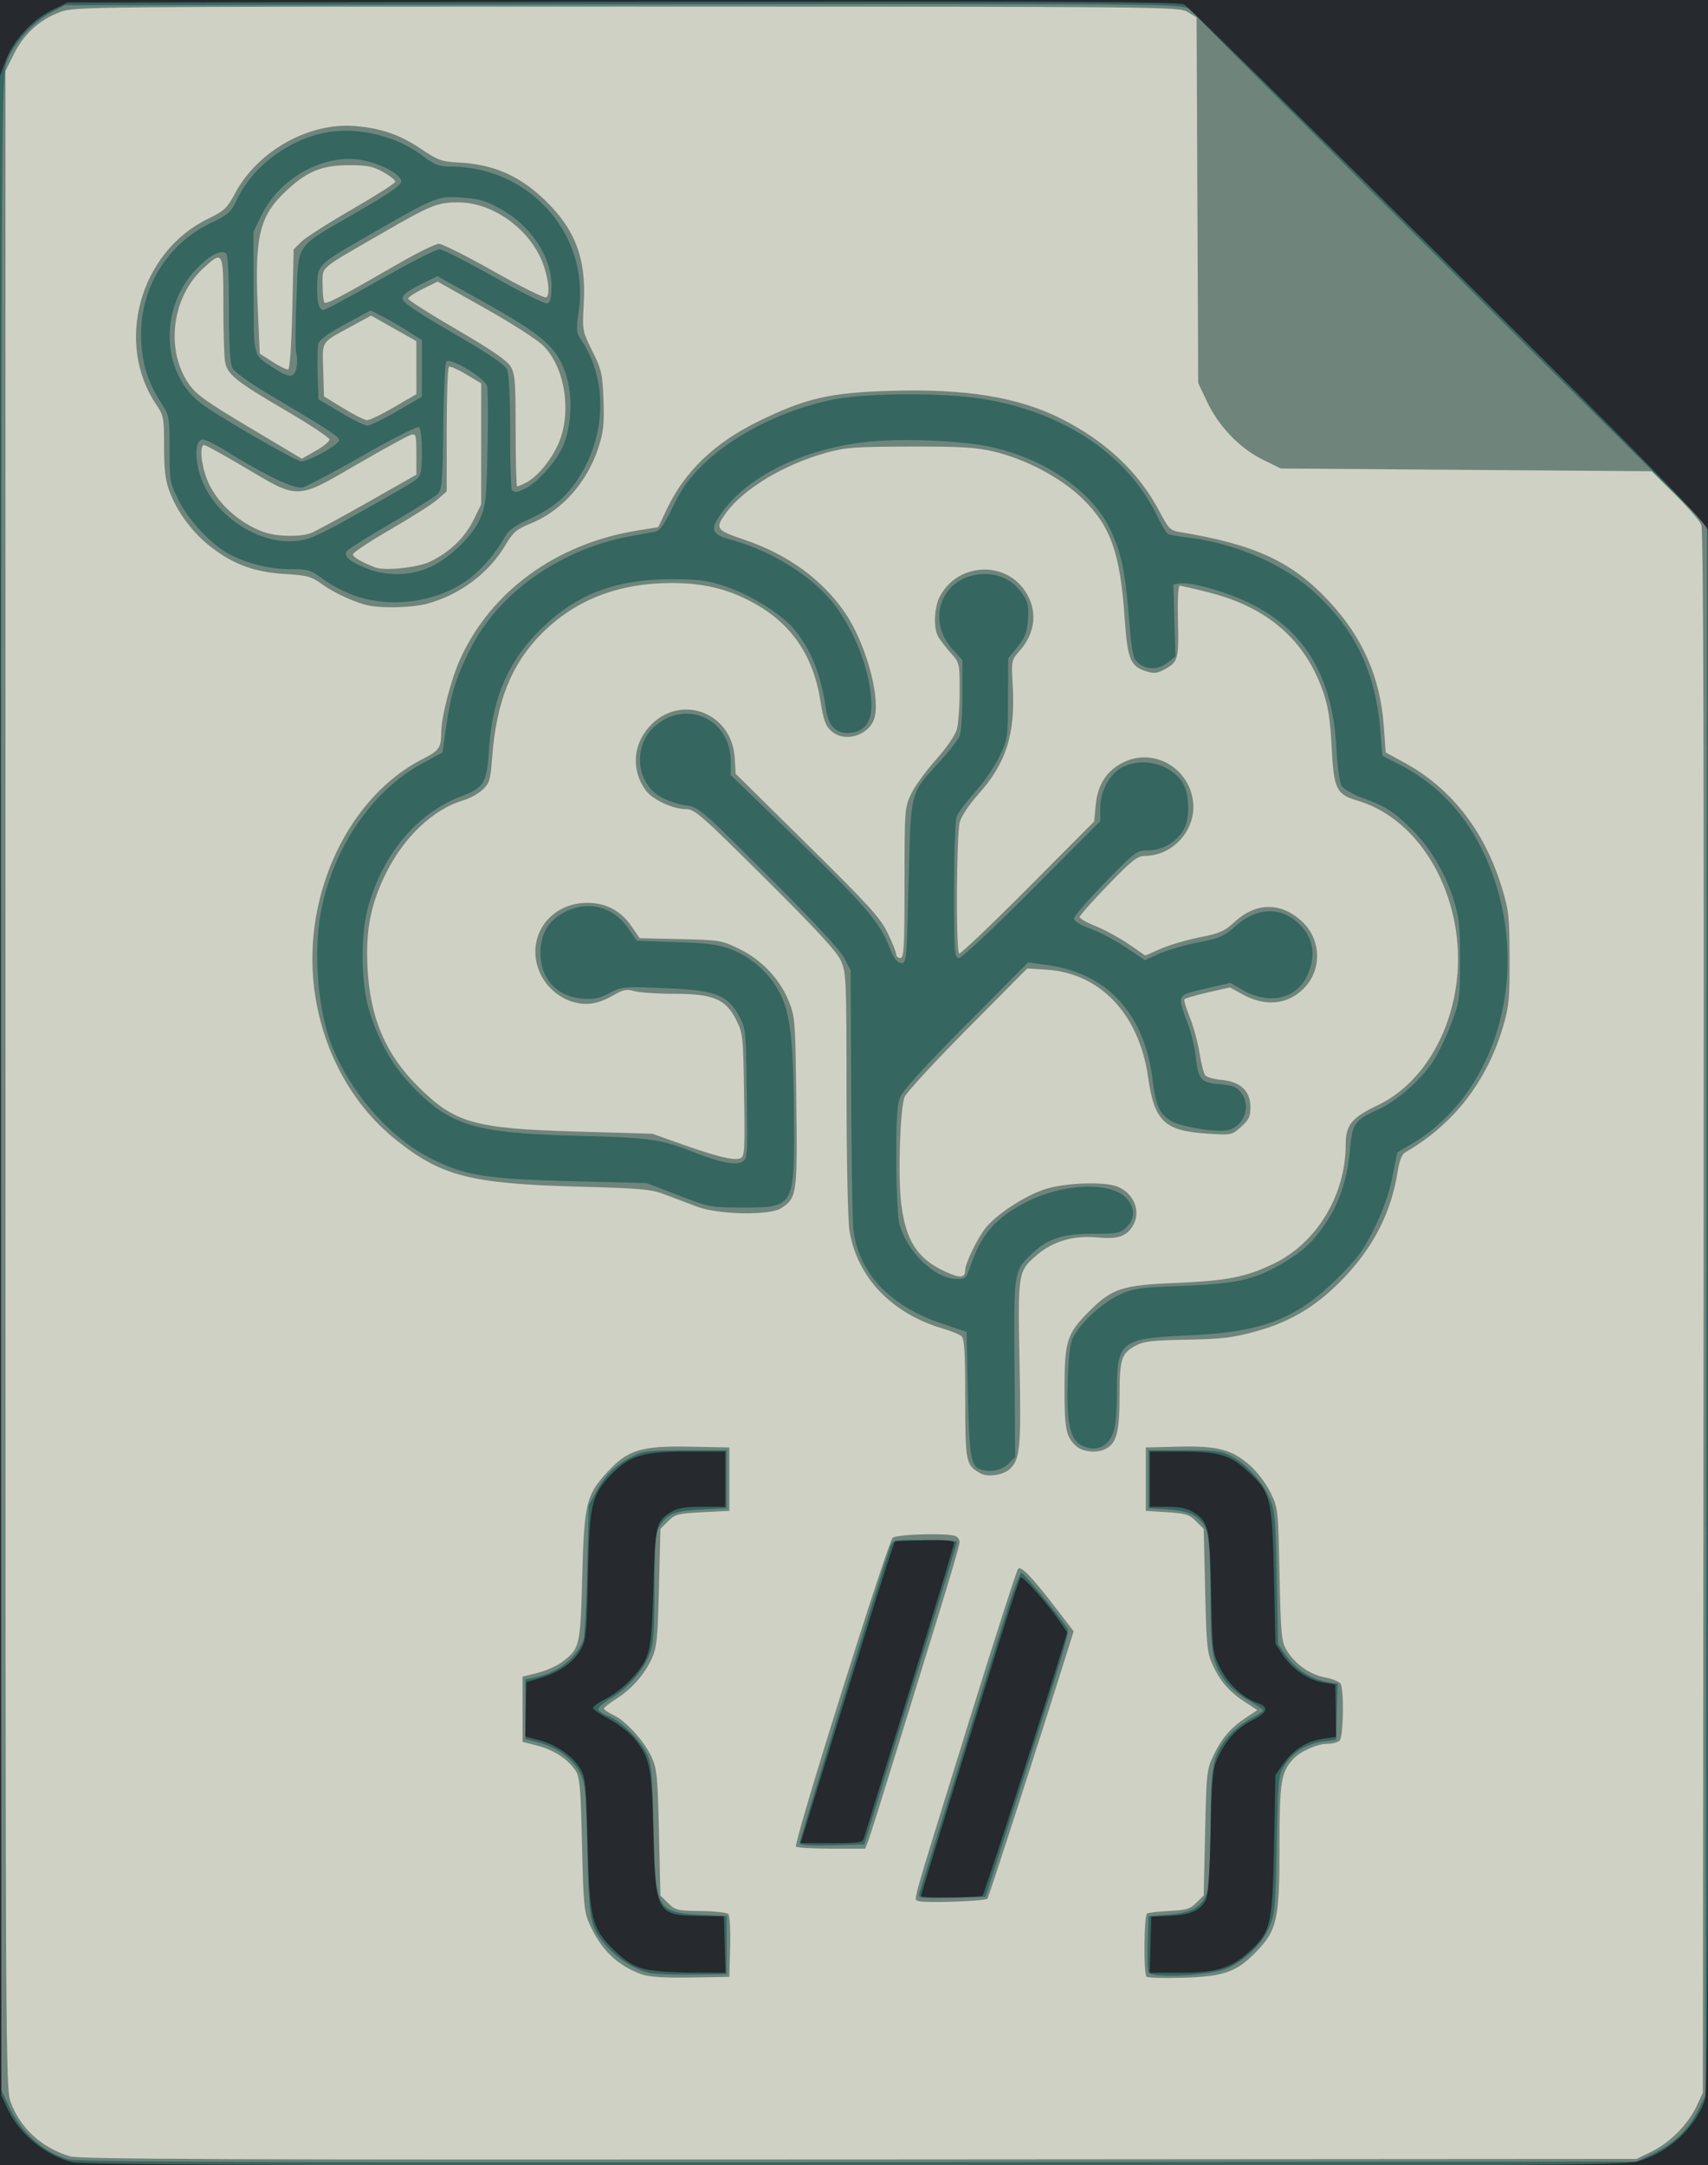 <svg width="218.5mm" height="277mm" viewBox="0 0 218.5 277" xml:space="preserve" xmlns="http://www.w3.org/2000/svg">
    <path style="display:inline;fill:#d0d1c5" d="M-69.47 159.906V-20.716h361.244v361.244H-69.471Z" transform="translate(3.852 -20.065)"/>
    <path style="fill:#6f857c" d="M-69.47 159.906V-20.716h361.244v361.244H-69.471Zm276.98 135.371c2.322-1.14 4.634-3.503 5.714-5.84l.762-1.65.092-99.835c.065-69.583-.02-100.11-.28-100.742-.205-.498-1.719-2.245-3.363-3.88l-2.99-2.976-23.725-.176-23.725-.176-2.317-1.141c-2.93-1.443-5.62-4.242-7.12-7.411l-1.13-2.384-.103-23.386-.102-23.385-1.132-.69c-1.114-.68-2.272-.69-71.763-.692-69.862-.002-70.651.006-72.524.707-2.605.974-4.585 2.78-5.87 5.352l-1.083 2.166v129.057c0 125.766.017 129.1.668 130.813 1.282 3.373 3.897 5.769 7.547 6.912 1.22.382 19.393.454 100.97.4l99.483-.066zM78.238 272.644c-3.103-1.119-5.18-3.114-6.656-6.395-.718-1.598-.8-2.458-.98-10.228-.167-7.228-.287-8.62-.807-9.413-.966-1.474-2.798-2.68-4.877-3.212l-1.92-.491V234.563l1.94-.49c1.067-.27 2.459-.886 3.094-1.37 2.309-1.757 2.352-1.938 2.594-10.868.256-9.46.497-10.473 3.187-13.416 2.634-2.882 4.326-3.403 10.654-3.279l4.989.098v8.114l-3.433.177c-3.163.164-3.51.254-4.41 1.154l-.977.975-.186 7.49c-.163 6.591-.273 7.682-.919 9.095-.941 2.06-2.577 3.914-4.557 5.165-.863.545-1.569 1.102-1.57 1.239 0 .136.55.509 1.22.827 1.618.767 3.952 3.34 4.89 5.39.68 1.483.774 2.452.939 9.668l.183 8.018.978.977c.917.916 1.178.98 4.166 1.016 1.754.022 3.344.194 3.533.383.195.195.3 2.017.243 4.195l-.1 3.85-4.94.078c-3.464.054-5.338-.067-6.278-.406zm64.575.3c-.388-.392-.323-7.832.07-8.076.185-.114 1.473-.264 2.863-.333 2.167-.108 2.66-.259 3.457-1.055l.93-.93.179-8.018c.172-7.758.208-8.082 1.109-9.96 1.046-2.182 2.176-3.478 4.203-4.819l1.384-.916-1.497-.965c-2.056-1.327-3.256-2.686-4.204-4.765-.739-1.618-.82-2.413-.99-9.606l-.184-7.842-.977-.977c-.854-.855-1.317-1-3.704-1.154l-2.727-.176v-8.114l4.195-.1c5.015-.12 6.813.357 9.163 2.424.893.787 2.031 2.292 2.585 3.421.982 2 .992 2.084 1.167 10.483.159 7.644.245 8.583.882 9.664 1.056 1.792 2.96 3.16 4.9 3.523.944.176 1.851.535 2.018.798.474.749.383 6.794-.11 7.287-.233.233-.953.423-1.601.423-1.315 0-3.48.986-4.4 2.004-1.5 1.658-1.69 2.917-1.69 11.201 0 9.273-.308 10.644-3.03 13.445-2.47 2.54-4.107 3.115-9.317 3.27-2.425.072-4.528.01-4.674-.137zm-29.225-9.694c-.548-.34-1.123 1.686 6.448-22.734 3.309-10.672 6.169-19.562 6.356-19.756.392-.405 1.825 1.1 5.016 5.268l2.088 2.728-.737 2.352c-3.63 11.574-10.121 31.678-10.287 31.856-.319.342-8.374.6-8.884.286zm-15.619-6.96c-.31-.501 11.772-39.032 12.385-39.499.602-.458 6.93-.637 8-.227.307.118.558.475.557.794 0 .319-1.255 4.628-2.787 9.576-1.533 4.947-4.08 13.202-5.661 18.344-1.58 5.142-3.044 9.785-3.252 10.319l-.379.97h-4.346c-2.39 0-4.423-.125-4.517-.277zm23.59-47.74c-1.867-1.073-1.925-1.358-1.933-9.53-.006-6.027-.11-7.715-.492-8.032-.266-.22-1.337-.652-2.381-.959-6.534-1.919-10.967-6.568-11.932-12.515-.213-1.31-.371-8.717-.378-17.608-.01-14.602-.044-15.423-.72-16.933-.52-1.164-3.101-3.966-9.667-10.496-8.366-8.319-9.042-8.907-10.223-8.907-1.645 0-4.265-1.245-5.106-2.426-1.803-2.532-1.638-5.695.42-8.038 3.876-4.416 10.64-1.998 10.994 3.928l.12 2.02 9.168 9.048c7.9 7.8 9.32 9.362 10.268 11.31.606 1.245 1.102 2.475 1.102 2.735 0 .26.238.473.529.473.457 0 .53-1.305.532-9.613.003-9.402.022-9.652.846-11.378.463-.97 1.89-2.938 3.17-4.373 1.339-1.502 2.476-3.15 2.68-3.88.194-.7.353-2.898.354-4.886.002-3.605 0-3.62-1.181-4.94-.651-.728-1.366-1.67-1.588-2.094-.596-1.138-.49-3.645.214-5.025 2.195-4.304 8.249-4.733 10.917-.774 1.64 2.433 1.39 5.309-.663 7.647-1.087 1.239-1.09 1.252-.905 4.492.353 6.195-.827 9.903-4.428 13.914-1.129 1.257-2.132 2.767-2.343 3.528-.433 1.559-.51 16.55-.086 16.812.158.098 4.108-3.663 8.78-8.358l8.492-8.535.195-2.066c.252-2.677 1.416-4.467 3.592-5.52 3.756-1.818 8.169.586 8.84 4.816.575 3.636-2.414 7.147-6.107 7.172-.987.007-1.641.522-4.763 3.75-1.99 2.058-3.618 3.892-3.618 4.075 0 .183.953.72 2.117 1.192 1.164.473 3.055 1.506 4.203 2.297l2.086 1.438 1.971-.868c1.084-.477 3.315-1.134 4.958-1.46 2.573-.509 3.194-.78 4.466-1.954 2.742-2.526 5.883-2.583 8.572-.153 2.571 2.323 2.693 6.256.268 8.681-2.027 2.027-4.86 2.31-7.693.768l-1.726-.94-2.837.649c-1.56.356-2.902.752-2.98.879-.078.126.238 1.172.703 2.322.464 1.15 1.02 3.196 1.236 4.545.216 1.349.545 2.637.733 2.863.187.226 1.145.488 2.13.582 2.393.23 3.65 1.429 3.65 3.48 0 1.201-.205 1.63-1.199 2.519-1.19 1.064-1.217 1.069-4.339.867-5.478-.355-6.754-1.578-7.563-7.25-1.146-8.032-6.128-13.295-12.99-13.722l-2.469-.154-7.653 7.72c-4.209 4.245-7.824 8.17-8.034 8.721-.588 1.545-.855 10.211-.423 13.685.588 4.721 2.075 7.012 5.61 8.645 1.914.884 2.56.837 2.566-.185.005-.893 1.638-4.228 2.687-5.487 1.453-1.745 4.94-4.004 7.488-4.852 2.48-.825 7.548-1.021 9.266-.358 2.211.853 3.137 3.322 1.934 5.158-.832 1.27-1.94 1.6-4.544 1.358-2.955-.276-5.61.498-7.628 2.226-2.468 2.112-2.471 2.135-2.245 13.891.21 10.898.076 12.312-1.286 13.545-.84.76-2.834 1.036-3.735.518zm12.215-3.522c-1.264-1.178-1.456-2.174-1.448-7.486.009-5.891.331-6.897 3.094-9.66 3.003-3.003 4.21-3.402 11.186-3.694 6.566-.275 8.951-.747 12.523-2.478 5.486-2.659 9.172-8.787 9.172-15.248 0-2.47.775-3.422 4.05-4.977 7.44-3.53 11.721-13.595 9.9-23.275-1.465-7.794-6.303-13.906-12.438-15.717-2.712-.8-3.036-1.466-3.31-6.794-.183-3.598-.437-5.242-1.107-7.166-2.301-6.618-7.083-10.77-14.601-12.676-1.869-.474-3.549-.862-3.733-.862-.2 0-.288 1.825-.22 4.531.127 4.932.023 5.274-1.908 6.272-.821.424-1.254.448-2.243.122-1.951-.644-2.308-1.552-2.67-6.785-.574-8.32-1.774-11.726-5.374-15.256-2.715-2.662-7.284-5.09-11.391-6.053-2.258-.53-4.191-.643-10.694-.629-7.073.016-8.242.103-10.74.797-5.438 1.512-10.637 4.656-12.86 7.778-1.36 1.912-1.21 2.12 2.434 3.349 5.496 1.855 9.96 5.098 12.859 9.34 2.503 3.663 4.418 10.247 3.833 13.173-.482 2.413-3.736 3.562-5.575 1.97-.758-.657-1.005-1.344-1.427-3.969-.94-5.853-3.83-9.967-8.857-12.608-3.185-1.674-6.19-2.375-10.182-2.374-6.764.002-12.301 2.152-16.57 6.433-3.912 3.923-5.83 8.72-6.374 15.939-.215 2.85-.334 3.246-1.225 4.08-.544.507-1.678 1.125-2.52 1.372-3.733 1.096-7.493 4.635-9.78 9.204-2 3.995-2.653 7.28-2.414 12.137.315 6.422 2.273 11.057 6.426 15.206 4.725 4.722 7.176 5.422 20.297 5.8l9.712.28 3.694 1.314c4.504 1.603 6.74 2.147 7.549 1.837.561-.216.603-.893.495-8.085-.113-7.548-.151-7.916-1-9.613-1.34-2.68-2.928-3.351-7.926-3.351-2.143 0-4.431-.154-5.086-.341-.996-.286-1.425-.206-2.643.494-1.946 1.119-3.398 1.38-5.113.917-1.853-.499-3.512-1.92-4.321-3.701-1.999-4.4 1.092-9.01 6.04-9.01 2.363 0 4.274 1.007 5.62 2.963l1.071 1.557 5.218.121c5.072.117 5.284.153 7.568 1.278 2.862 1.41 5.124 3.807 6.289 6.664.808 1.982.843 2.45.968 12.87.142 11.846.08 12.288-1.944 13.613-1.47.962-8.03.842-10.768-.197l-4.057-1.54c-1.816-.691-2.988-.798-11.2-1.023-13.733-.375-17.474-1.343-23.3-6.024-5.708-4.587-9.463-11.587-10.421-19.427-1.474-12.065 4.495-24.559 14.01-29.32 1.97-.987 2.247-1.4 2.25-3.349.004-1.947 1.262-6.806 2.428-9.377 3.94-8.688 12.328-14.77 22.674-16.438l2.658-.429 1.126-2.36c2.269-4.749 6.044-8.385 11.516-11.09 6.133-3.033 9.225-3.756 17.099-3.996 9.627-.294 16.383.818 21.872 3.6 5.704 2.889 9.896 6.854 12.515 11.838 1.153 2.194 1.386 2.432 2.579 2.628 9.685 1.592 14.446 3.812 19.193 8.95 4.262 4.612 6.477 9.7 6.924 15.902l.24 3.345 2.394 1.307c6.002 3.279 10.254 8.731 12.47 15.993.883 2.895.97 3.689.99 8.996.019 5.067-.083 6.183-.79 8.623-2.062 7.12-6.36 12.675-12.577 16.256-.417.24-.74 1.07-.958 2.47-.79 5.036-2.957 9.387-6.64 13.328-3.428 3.669-6.846 5.793-11.346 7.053-3.098.867-4.478 1.029-9.472 1.113-3.622.06-5.031.22-5.887.663-2.003 1.04-2.226 1.692-2.226 6.505 0 4.596-.372 6.038-1.745 6.773-1.135.608-2.993.426-3.855-.376zM43.433 97.558c-1.632-.305-4.42-1.562-6.025-2.715-1.45-1.041-1.911-1.172-4.765-1.343-3.899-.235-6.515-1.176-9.423-3.391-2.396-1.825-4.394-4.497-5.411-7.237-.511-1.377-.673-2.744-.673-5.693 0-3.655-.056-3.963-.974-5.314-5.354-7.885-2.156-19.52 6.537-23.78 2.157-1.058 2.497-1.375 3.508-3.271 2.912-5.464 9.503-9.141 15.447-8.618 3.338.294 5.66 1.106 8.366 2.926 2.148 1.445 2.634 1.623 4.732 1.728 4.501.225 7.82 1.664 11.095 4.809 3.884 3.73 5.302 7.473 4.985 13.164-.196 3.532-.194 3.546 1.093 6.154 1.184 2.4 1.3 2.911 1.425 6.273.112 3.046.006 4.058-.631 6.03-1.458 4.505-4.72 8.166-8.71 9.775-1.802.726-2.217 1.083-3.206 2.754-2.13 3.6-5.87 6.39-10.067 7.507-1.762.47-5.441.591-7.303.242zm7.773-5.66c2.482-1.21 4.417-3.07 5.508-5.29l.992-2.02V69.112l-1.916-1.151c-1.053-.634-2.046-1.071-2.205-.973-.159.098-.29 3.725-.29 8.06v7.88l-1.193 1.047c-.656.576-3.355 2.296-5.997 3.822-2.642 1.526-4.804 2.958-4.804 3.182 0 .355 1.013.954 2.823 1.67 1.219.482 5.482.03 7.082-.75zm-15.307-3.626c.546-.205 3.81-1.972 7.254-3.926l6.262-3.554v-2.641c0-2.448-.05-2.628-.69-2.46-.38.099-3.487 1.803-6.904 3.787-7.809 4.534-7.41 4.523-14.347.398-2.657-1.58-4.999-2.873-5.204-2.873-.602 0-.426 2.298.331 4.308 1.099 2.916 4.034 5.657 7.307 6.825 1.62.578 4.63.646 5.99.136zm27.61-6.497c1.503-.778 3.449-3.24 4.248-5.375 1.5-4.01.595-9.314-2.058-12.06-.728-.752-3.969-2.844-7.427-4.792l-6.136-3.456-1.89.927c-1.039.51-1.89 1.074-1.89 1.255 0 .18 2.799 1.957 6.218 3.948 4.39 2.556 6.412 3.938 6.878 4.703.588.963.66 1.868.662 8.226 0 3.93.089 7.144.195 7.144.107 0 .646-.234 1.2-.52zm-25.206-5.478c0-.244-2.535-1.925-5.634-3.736-6.304-3.683-7.403-4.56-7.725-6.17-.123-.615-.223-3.876-.223-7.247 0-7.005-.042-7.081-2.58-4.742-4.019 3.704-4.853 10.405-1.839 14.778.93 1.348 2.2 2.26 7.783 5.588l6.672 3.978 1.773-1.002c.975-.55 1.773-1.202 1.773-1.447zm8.249-4.14 2.863-1.67V63.71l-2.895-1.635-2.896-1.636-2.66 1.449c-3.814 2.076-3.581 1.704-3.467 5.528l.1 3.36 2.47 1.516c1.358.834 2.728 1.521 3.045 1.526.317.006 1.865-.742 3.44-1.66zM33.54 59.607l.177-7.637.965-.964c.53-.53 3.45-2.399 6.486-4.152 3.037-1.754 5.534-3.347 5.55-3.541.014-.194-.682-.75-1.549-1.235-1.317-.738-2.036-.881-4.397-.877-3.49.007-5.374.787-8.078 3.344-3.363 3.18-3.976 5.754-3.57 14.98l.256 5.78 1.639 1.054c.902.58 1.798 1.016 1.992.97.215-.052.422-3.07.53-7.722zm13.488-5.762c2.47-1.427 4.84-2.595 5.265-2.595.425 0 3.601 1.598 7.058 3.551s6.465 3.44 6.685 3.304c.615-.38.127-3.374-.872-5.344-2.008-3.964-6.339-6.802-10.38-6.802-2.7 0-3.476.313-9.76 3.945-8.267 4.778-7.603 4.203-7.603 6.584 0 1.13.105 2.158.233 2.287.248.247 2.099-.727 9.374-4.93z" transform="translate(3.852 -20.065)"/>
    <path style="display:inline;fill:#356660" d="M-69.47 159.906V-20.716h361.244v361.244H-69.471Zm277.363 135.54c2.565-1.263 4.317-3.027 5.632-5.67l.814-1.635.09-100.435.091-100.434-31.98-31.857c-35.586-35.45-33.289-33.141-33.289-33.456 0-.127-.516-.501-1.146-.832-1.071-.561-5.846-.594-72.408-.496l-71.26.104-1.803.95c-2.362 1.247-4.86 4.057-5.67 6.38-.616 1.769-.642 6.984-.642 130.606v128.764l.989 2.117c1.547 3.312 4.198 5.717 7.416 6.725 1.2.376 19.878.45 101.14.396l99.667-.066zM79.225 272.469c-1.874-.467-3.895-1.702-5.262-3.215-2.352-2.604-2.458-3.1-2.681-12.51-.186-7.857-.257-8.575-.987-9.966-.916-1.748-2.947-3.209-5.288-3.803l-1.657-.42v-7.652l1.328-.276c2.825-.587 5.133-2.366 6.09-4.695.159-.388.38-4.436.493-8.996l.203-8.29 1.042-1.881c1.142-2.062 2.342-3.216 4.561-4.387 1.3-.686 2.005-.767 6.744-.777l5.292-.01v7.408l-3.175.176c-3.456.192-4.315.517-5.33 2.014-.595.879-.673 1.751-.716 8.076-.044 6.439-.119 7.25-.811 8.82-.895 2.028-2.771 4.075-4.873 5.318-.825.488-1.5 1.078-1.5 1.311 0 .234.55.624 1.221.867 1.557.562 4.06 2.992 4.961 4.815.615 1.244.719 2.374.874 9.541.23 10.566.345 10.773 6.174 11.097l3.175.176v7.408l-4.41.057c-2.425.032-4.886-.061-5.468-.206zm63.842-.105c-.107-.277-.148-2-.091-3.829l.102-3.325 2.562-.2c2.967-.23 4.265-.978 4.914-2.832.27-.768.429-3.753.441-8.282.023-7.957.296-9.34 2.306-11.689.654-.764 1.915-1.774 2.803-2.245.888-.471 1.614-.96 1.614-1.088 0-.127-.842-.706-1.87-1.287-1.03-.58-2.306-1.625-2.837-2.321-1.763-2.312-1.994-3.587-2.016-11.11-.012-4.407-.173-7.36-.44-8.125-.657-1.874-2.002-2.65-4.944-2.856l-2.533-.176v-7.408l4.586.006c4.013.005 4.762.1 5.997.763 1.943 1.045 3.867 3.126 4.832 5.228.753 1.642.822 2.355.987 10.29l.178 8.526 1.073 1.525c1.202 1.708 3.183 2.971 5.194 3.311l1.342.227-.1 3.58-.1 3.578-1.675.24c-2.136.304-3.892 1.392-4.922 3.049-.776 1.247-.82 1.696-.992 10.124-.17 8.299-.23 8.929-1.013 10.669-.963 2.141-2.965 4.088-5.29 5.145-2.112.959-9.787 1.349-10.108.513zm-29.32-10.053c.172-.597 7.636-24.704 11.09-35.818.89-2.862 1.785-5.2 1.991-5.195.323.007 5.201 5.947 5.922 7.21.241.423-1.19 5.148-7.755 25.59l-2.775 8.643-4.327.099c-4.008.092-4.313.053-4.146-.53zm-15.296-6.489c0-.483 11.127-36.794 11.637-37.972.327-.758.529-.794 4.407-.794 2.236 0 4.065.125 4.065.277 0 .152-1.84 6.224-4.088 13.494a9190.022 9190.022 0 0 0-5.922 19.214l-1.835 5.997-4.132.1c-2.986.071-4.132-.016-4.132-.316zm23.015-47.82c-1.115-.45-1.32-1.77-1.495-9.627l-.177-7.92-3.246-1.094c-6.566-2.21-10.55-6.46-11.226-11.973-.12-.98-.247-8.848-.282-17.482l-.062-15.699-.826-1.587c-.524-1.009-4.063-4.816-9.701-10.439-8.738-8.712-8.903-8.854-10.611-9.085-.955-.13-2.404-.626-3.221-1.105-3.08-1.805-3.504-6.426-.817-8.9 4.018-3.698 9.83-1.09 9.83 4.412v1.722l8.132 7.867c8.834 8.546 10.936 10.983 12.122 14.05.556 1.439.982 2.037 1.504 2.114.718.105.733-.054.99-10.23.302-11.92.163-11.37 3.887-15.427 1.278-1.393 2.476-2.932 2.661-3.42.186-.487.337-2.86.337-5.271v-4.386l-1.27-1.407c-3.576-3.957-1.14-9.613 4.14-9.613 2.033 0 3.683.878 4.833 2.57.688 1.012.803 1.554.685 3.235-.115 1.648-.36 2.293-1.335 3.506l-1.194 1.485-.02 5.138c-.017 5.001-.047 5.199-1.113 7.431-.602 1.261-2.002 3.303-3.11 4.538-1.11 1.235-2.165 2.634-2.345 3.11-.181.475-.33 4.744-.33 9.485 0 8.023.044 8.62.628 8.62.349 0 4.49-3.875 9.348-8.748l8.722-8.747v-1.717c0-2.197 1.272-4.463 2.952-5.26 2.512-1.192 5.81-.385 7.443 1.821 1.04 1.404 1.153 4.836.21 6.338-.988 1.576-2.71 2.552-4.506 2.553-1.43.001-1.633.153-5.468 4.088-2.19 2.248-3.982 4.33-3.982 4.625 0 .338.79.827 2.116 1.31 1.165.424 3.203 1.502 4.531 2.395l2.414 1.625 1.82-.828c1-.456 3.237-1.106 4.97-1.445 2.805-.548 3.338-.78 4.843-2.118 2.55-2.265 5.458-2.49 7.707-.599 2.203 1.854 2.694 4.345 1.387 7.044-1.437 2.97-4.942 3.688-8.326 1.705l-1.467-.86-3.239.755c-3.7.863-3.611.673-2.15 4.627.414 1.12.852 2.987.973 4.147.297 2.839.654 3.239 3.074 3.44 1.605.132 2.142.342 2.7 1.05 1.347 1.715.416 4.366-1.697 4.83-1.475.324-6.045-.436-7.306-1.216-1.441-.89-1.897-1.944-2.328-5.383-1.037-8.27-5.747-13.413-13.275-14.497l-2.622-.378-7.9 7.943c-4.985 5.012-8.099 8.42-8.44 9.235-.42 1.007-.537 2.753-.53 7.918.004 3.644.172 7.34.373 8.213.803 3.495 4.433 7.102 7.237 7.191 1.25.04 1.316-.02 1.908-1.74 1.358-3.949 3.176-6.041 6.96-8.012 4.944-2.574 11.26-2.755 13.13-.377.96 1.221.91 2.429-.144 3.484-.8.8-1.129.866-4.322.873-3.912.01-5.772.621-7.807 2.57-2.32 2.221-2.294 2.05-2.208 14.614l.077 11.371-.888.888c-.851.852-2.455 1.138-3.658.653zm13.067-3.014c-1.474-.712-1.961-2.91-1.796-8.111.109-3.454.302-4.982.73-5.79.995-1.875 3.72-4.377 5.829-5.35 1.846-.851 2.543-.951 8.191-1.17 6.962-.272 9.257-.802 12.877-2.976 2.67-1.604 3.762-2.643 5.492-5.228 1.677-2.507 2.687-5.632 3.004-9.299.282-3.261.591-3.698 3.581-5.053 2.488-1.128 5.545-3.838 7.148-6.336.592-.923 1.583-3.008 2.202-4.633 1.075-2.82 1.127-3.185 1.138-8.07.01-4.38-.105-5.495-.807-7.76-1.067-3.445-3.05-6.774-5.417-9.094-2.278-2.233-3.358-2.92-6.26-3.978-1.212-.442-2.41-1.134-2.661-1.539-.265-.426-.55-2.472-.676-4.864-.487-9.192-4.138-15.203-11.3-18.606-2.999-1.425-7.322-2.629-8.726-2.43l-.83.117.131 4.616.131 4.615-.972.765c-1.192.937-2.649.98-3.724.11-.732-.594-.849-1.141-1.25-5.872-.512-6.028-.915-7.986-2.263-10.993-2.266-5.051-8.561-9.417-15.677-10.872-3.846-.786-11.246-1.066-15.587-.588-8.053.885-15.136 4.327-18.521 9.001-1.626 2.244-1.412 2.83 1.296 3.563 4.919 1.331 10.198 4.612 12.878 8.002 2.867 3.627 4.93 9.138 4.93 13.17 0 2.278-1.066 3.498-3.054 3.498-1.574 0-2.44-.96-2.753-3.052-.677-4.54-1.882-7.551-4.096-10.237-1.55-1.88-5.44-4.315-8.632-5.404-2.4-.818-3.398-.96-6.865-.97-7.316-.024-12.35 1.893-16.97 6.463-4.135 4.091-6.121 8.742-6.555 15.352-.283 4.304-.604 4.838-3.61 5.986-5.645 2.157-10.034 7.435-11.892 14.299-.946 3.498-.861 9.647.181 13.053 1.283 4.188 3.087 7.29 5.866 10.082 4.694 4.716 7.868 5.626 20.777 5.96 9.124.235 10.685.448 14.596 1.994 3.549 1.403 5.57 1.824 6.463 1.346.691-.37.71-.651.603-8.736-.108-8.166-.13-8.389-.997-9.936-1.527-2.727-3.02-3.284-9.515-3.55-5.327-.219-5.51-.203-7.059.63-1.269.683-1.966.826-3.457.709-3.283-.26-5.365-2.54-5.365-5.878 0-2.484 1.075-4.22 3.274-5.284 2.945-1.426 6.07-.572 7.96 2.175l1.086 1.578 5.04.171c4.06.138 5.434.323 7.053.946 2.812 1.083 5.23 3.364 6.45 6.081 1.18 2.63 1.542 6.433 1.57 16.528.03 10.202-.098 10.407-6.453 10.407-4.222 0-4.343-.022-8.34-1.563l-4.058-1.564-9.701-.247c-10.739-.273-13.48-.708-17.734-2.819-5.276-2.617-10.297-8.263-12.777-14.364-1.882-4.634-2.485-12.293-1.387-17.646 1.651-8.057 6.6-15.206 12.874-18.597l2.606-1.408.45-3.175c.62-4.361 1.296-6.524 3.198-10.23 3.684-7.18 11.572-12.673 20.53-14.299l3.057-.554c.559-.102 1.159-.957 2.24-3.19 1.125-2.323 2.043-3.607 3.848-5.38 3.977-3.907 10.706-7.233 16.966-8.386 4.07-.75 13.052-.824 17.987-.149 10.56 1.446 19.097 6.944 23.014 14.824.633 1.274 1.29 2.417 1.46 2.54.168.124 1.217.327 2.33.453 6.245.707 12.56 3.43 16.573 7.144 5.232 4.843 7.766 10.27 8.35 17.877l.225 2.918 2.287 1.186c5.743 2.978 9.784 7.903 12.061 14.704 4.41 13.162-.14 27.64-10.625 33.814l-1.803 1.062-.64 3.172c-.425 2.108-1.194 4.295-2.293 6.523-1.375 2.787-2.165 3.86-4.689 6.367-5.298 5.266-9.626 6.93-19.086 7.344-8.691.38-9.172.757-9.172 7.193 0 2.794-.165 4.56-.5 5.36-.757 1.813-2.232 2.38-3.988 1.532zM41.645 96.308c-1.267-.432-3.114-1.38-4.105-2.107-1.672-1.228-1.976-1.323-4.248-1.323-2.583 0-5.36-.668-7.674-1.847-2.3-1.171-5.28-4.293-6.588-6.898-1.151-2.294-1.188-2.5-1.192-6.614-.004-4.177-.022-4.277-1.136-6.013-1.508-2.35-2.215-4.43-2.45-7.203-.564-6.698 2.896-12.829 8.86-15.701 2.264-1.09 2.57-1.368 3.365-3.046 1.924-4.066 6.34-7.463 11.006-8.463 4.15-.89 9.211.261 12.713 2.893 1.573 1.182 2.108 1.387 3.62 1.392 10.135.03 17.822 8.743 16.363 18.55-.344 2.315-.316 2.665.287 3.56 3.445 5.112 3.274 12.347-.425 17.92-1.576 2.374-3.285 3.762-6.341 5.147-1.661.753-2.512 1.377-2.933 2.149-1.173 2.154-3.276 4.534-5.092 5.762-3.935 2.663-9.486 3.391-14.03 1.842zm9.685-3.77c2.476-1.199 5.27-3.935 6.22-6.091.746-1.695.83-2.487.968-8.994.083-3.925.053-7.522-.065-7.995-.252-1.002-4.661-3.675-5.19-3.146-.175.174-.358 3.905-.407 8.29-.078 6.931-.168 8.058-.689 8.626-.33.36-3.06 2.083-6.067 3.83-3.008 1.746-5.54 3.347-5.63 3.559-.29.688.326 1.219 2.45 2.114 2.614 1.103 5.889 1.027 8.41-.194zm-15.453-3.67c.752-.266 2.637-1.196 4.19-2.067 7.567-4.245 8.864-5 9.436-5.494.496-.428.618-1.11.618-3.456 0-1.676-.16-3.021-.374-3.154-.205-.127-3.42 1.506-7.143 3.628-3.724 2.122-7.2 3.964-7.726 4.094-1.033.254-4.717-1.487-9.658-4.565-1.374-.856-2.76-1.556-3.08-1.556-.844 0-1.107 1.551-.627 3.696 1.383 6.178 8.88 10.81 14.364 8.874zm27.579-6.369c1.555-.817 3.862-3.43 4.697-5.32 1.053-2.381 1.28-6.148.528-8.735-1.138-3.917-2.782-5.37-11.66-10.31l-4.917-2.736-2.226 1.098c-1.559.768-2.227 1.297-2.227 1.763 0 .492 1.692 1.647 6.474 4.421 4.495 2.608 6.597 4.028 6.879 4.646.263.578.406 3.404.406 8.047 0 3.937.106 7.263.235 7.392.35.35.754.29 1.81-.266zm-26.014-4.526c1.148-.63 2.089-1.344 2.091-1.586.005-.46-1.114-1.194-8.636-5.659-2.85-1.692-4.75-3.054-5.022-3.603-.303-.608-.44-2.979-.443-7.652-.004-4.37-.138-6.852-.378-7-.72-.446-1.957.179-3.591 1.812-5.062 5.063-4.756 13.65.625 17.546 2.459 1.78 11.958 7.25 12.624 7.27.353.01 1.581-.497 2.73-1.128zm9.475-5.291 3.194-1.853.005-3.62.005-3.62-1.852-1.182c-1.019-.65-2.495-1.507-3.28-1.906l-1.428-.725-3.246 1.76c-2.215 1.2-3.307 2.004-3.439 2.528-.105.423-.145 2.19-.088 3.929l.104 3.16 2.822 1.678c1.552.923 3.09 1.683 3.416 1.69.326.007 2.03-.82 3.787-1.84zm-12.85-5.549c.128-.577.122-1.395-.012-1.817-.134-.422-.127-3.556.015-6.965.31-7.424-.373-6.443 7.76-11.158 4.046-2.344 5.645-3.454 5.645-3.917 0-.835-2.256-2.11-4.713-2.665-4.775-1.077-10.726 2.054-13.111 6.9l-1.093 2.22.029 7.722c.032 8.477-.108 7.933 2.488 9.637 2.066 1.356 2.702 1.365 2.993.043zm10.7-11.297c3.75-2.134 7.164-3.88 7.586-3.878.421.001 3.59 1.603 7.043 3.56 3.486 1.976 6.505 3.47 6.791 3.36.37-.141.513-.773.51-2.237-.006-3.822-2.715-7.825-6.753-9.977-1.81-.966-2.71-1.21-4.875-1.33-3.055-.168-3.097-.15-12.581 5.318-5.729 3.303-5.76 3.336-5.768 6.302-.006 1.898.253 2.763.827 2.762.222 0 3.471-1.746 7.22-3.88z" transform="translate(3.852 -20.065)"/>
    <path style="display:inline;fill:#26292e" d="M-69.47 159.906V-20.716h361.244v361.244H-69.471Zm275.003 136.693c3.85-.985 7.45-4.238 8.706-7.865.36-1.038.47-21.235.552-100.43.056-54.521.008-99.656-.107-100.3-.175-.976-5.666-6.606-33.205-34.043-18.147-18.08-33.372-33.073-33.831-33.318-.666-.353-15.285-.425-71.848-.352l-71.011.091-2.012.988c-2.52 1.238-4.949 3.891-5.909 6.456l-.726 1.941.09 129.187.09 129.187.754 1.63c1.495 3.234 4.73 5.943 8.217 6.883 1.259.34 23.184.44 99.875.459 86.948.02 98.505-.038 100.365-.514zM78.207 271.864c-1.201-.37-2.277-1.084-3.553-2.36-2.835-2.835-3.076-3.821-3.33-13.643-.192-7.493-.282-8.408-.935-9.52-.942-1.602-3.113-3.105-5.296-3.666l-1.743-.448.066-3.473.067-3.474 1.97-.61c2.44-.755 4.224-2.083 5.097-3.793.58-1.136.687-2.352.822-9.24.18-9.221.438-10.324 3.047-13.003 2.33-2.392 3.956-2.867 9.808-2.867h4.7v7.056h-2.911c-2.26.002-3.162.155-4.034.687-1.917 1.169-2.034 1.674-2.254 9.72-.229 8.343-.387 8.987-2.885 11.696-.809.878-2.23 1.98-3.16 2.452-.93.47-1.69 1.003-1.69 1.182 0 .18.96.838 2.133 1.463 1.173.625 2.624 1.758 3.225 2.516 1.957 2.472 2.18 3.595 2.388 12.105.25 10.156.438 10.485 6.012 10.538l2.999.028.1 3.616.101 3.616-4.51-.025c-2.943-.016-5.11-.208-6.234-.554zm65.123-3.007.1-3.586 2.44-.116c2.572-.123 3.753-.639 4.515-1.973.316-.552.51-3.213.637-8.732.163-7.046.266-8.115.915-9.525 1.045-2.27 2.443-3.786 4.416-4.785 1.98-1.004 2.175-1.69.634-2.226-1.864-.65-3.772-2.45-4.78-4.512-.94-1.92-.968-2.157-1.121-9.598-.173-8.387-.33-9.094-2.293-10.29-.8-.489-1.77-.69-3.334-.69l-2.205-.001v-7.056h3.928c4.804 0 6.242.403 8.415 2.356 3.11 2.796 3.31 3.568 3.523 13.546l.186 8.67.973 1.47c1.206 1.822 3.202 3.175 5.18 3.513l1.506.257.05 3.345.052 3.344-1.706.246c-2.06.296-3.795 1.408-5.091 3.262l-.964 1.38-.177 9.027c-.202 10.332-.395 11.114-3.4 13.76-2.233 1.965-4.086 2.5-8.67 2.5h-3.83zm-29.356-6.22c0-.234 3.48-11.55 9.893-32.176 1.418-4.56 2.693-8.424 2.833-8.589.25-.295 3.482 3.352 5.126 5.786l.846 1.253-1.788 5.802c-2.597 8.43-8.83 27.645-9.034 27.851-.279.283-7.876.353-7.876.073zm-10.383-23.092c2.765-8.973 5.478-17.665 6.03-19.314l1.001-2.999 3.793-.1c2.78-.073 3.792.014 3.792.326 0 .234-2.56 8.692-5.689 18.797-3.129 10.104-5.767 18.65-5.862 18.99-.152.54-.663.616-4.133.616h-3.96z" transform="translate(3.852 -20.065)"/>
</svg>
